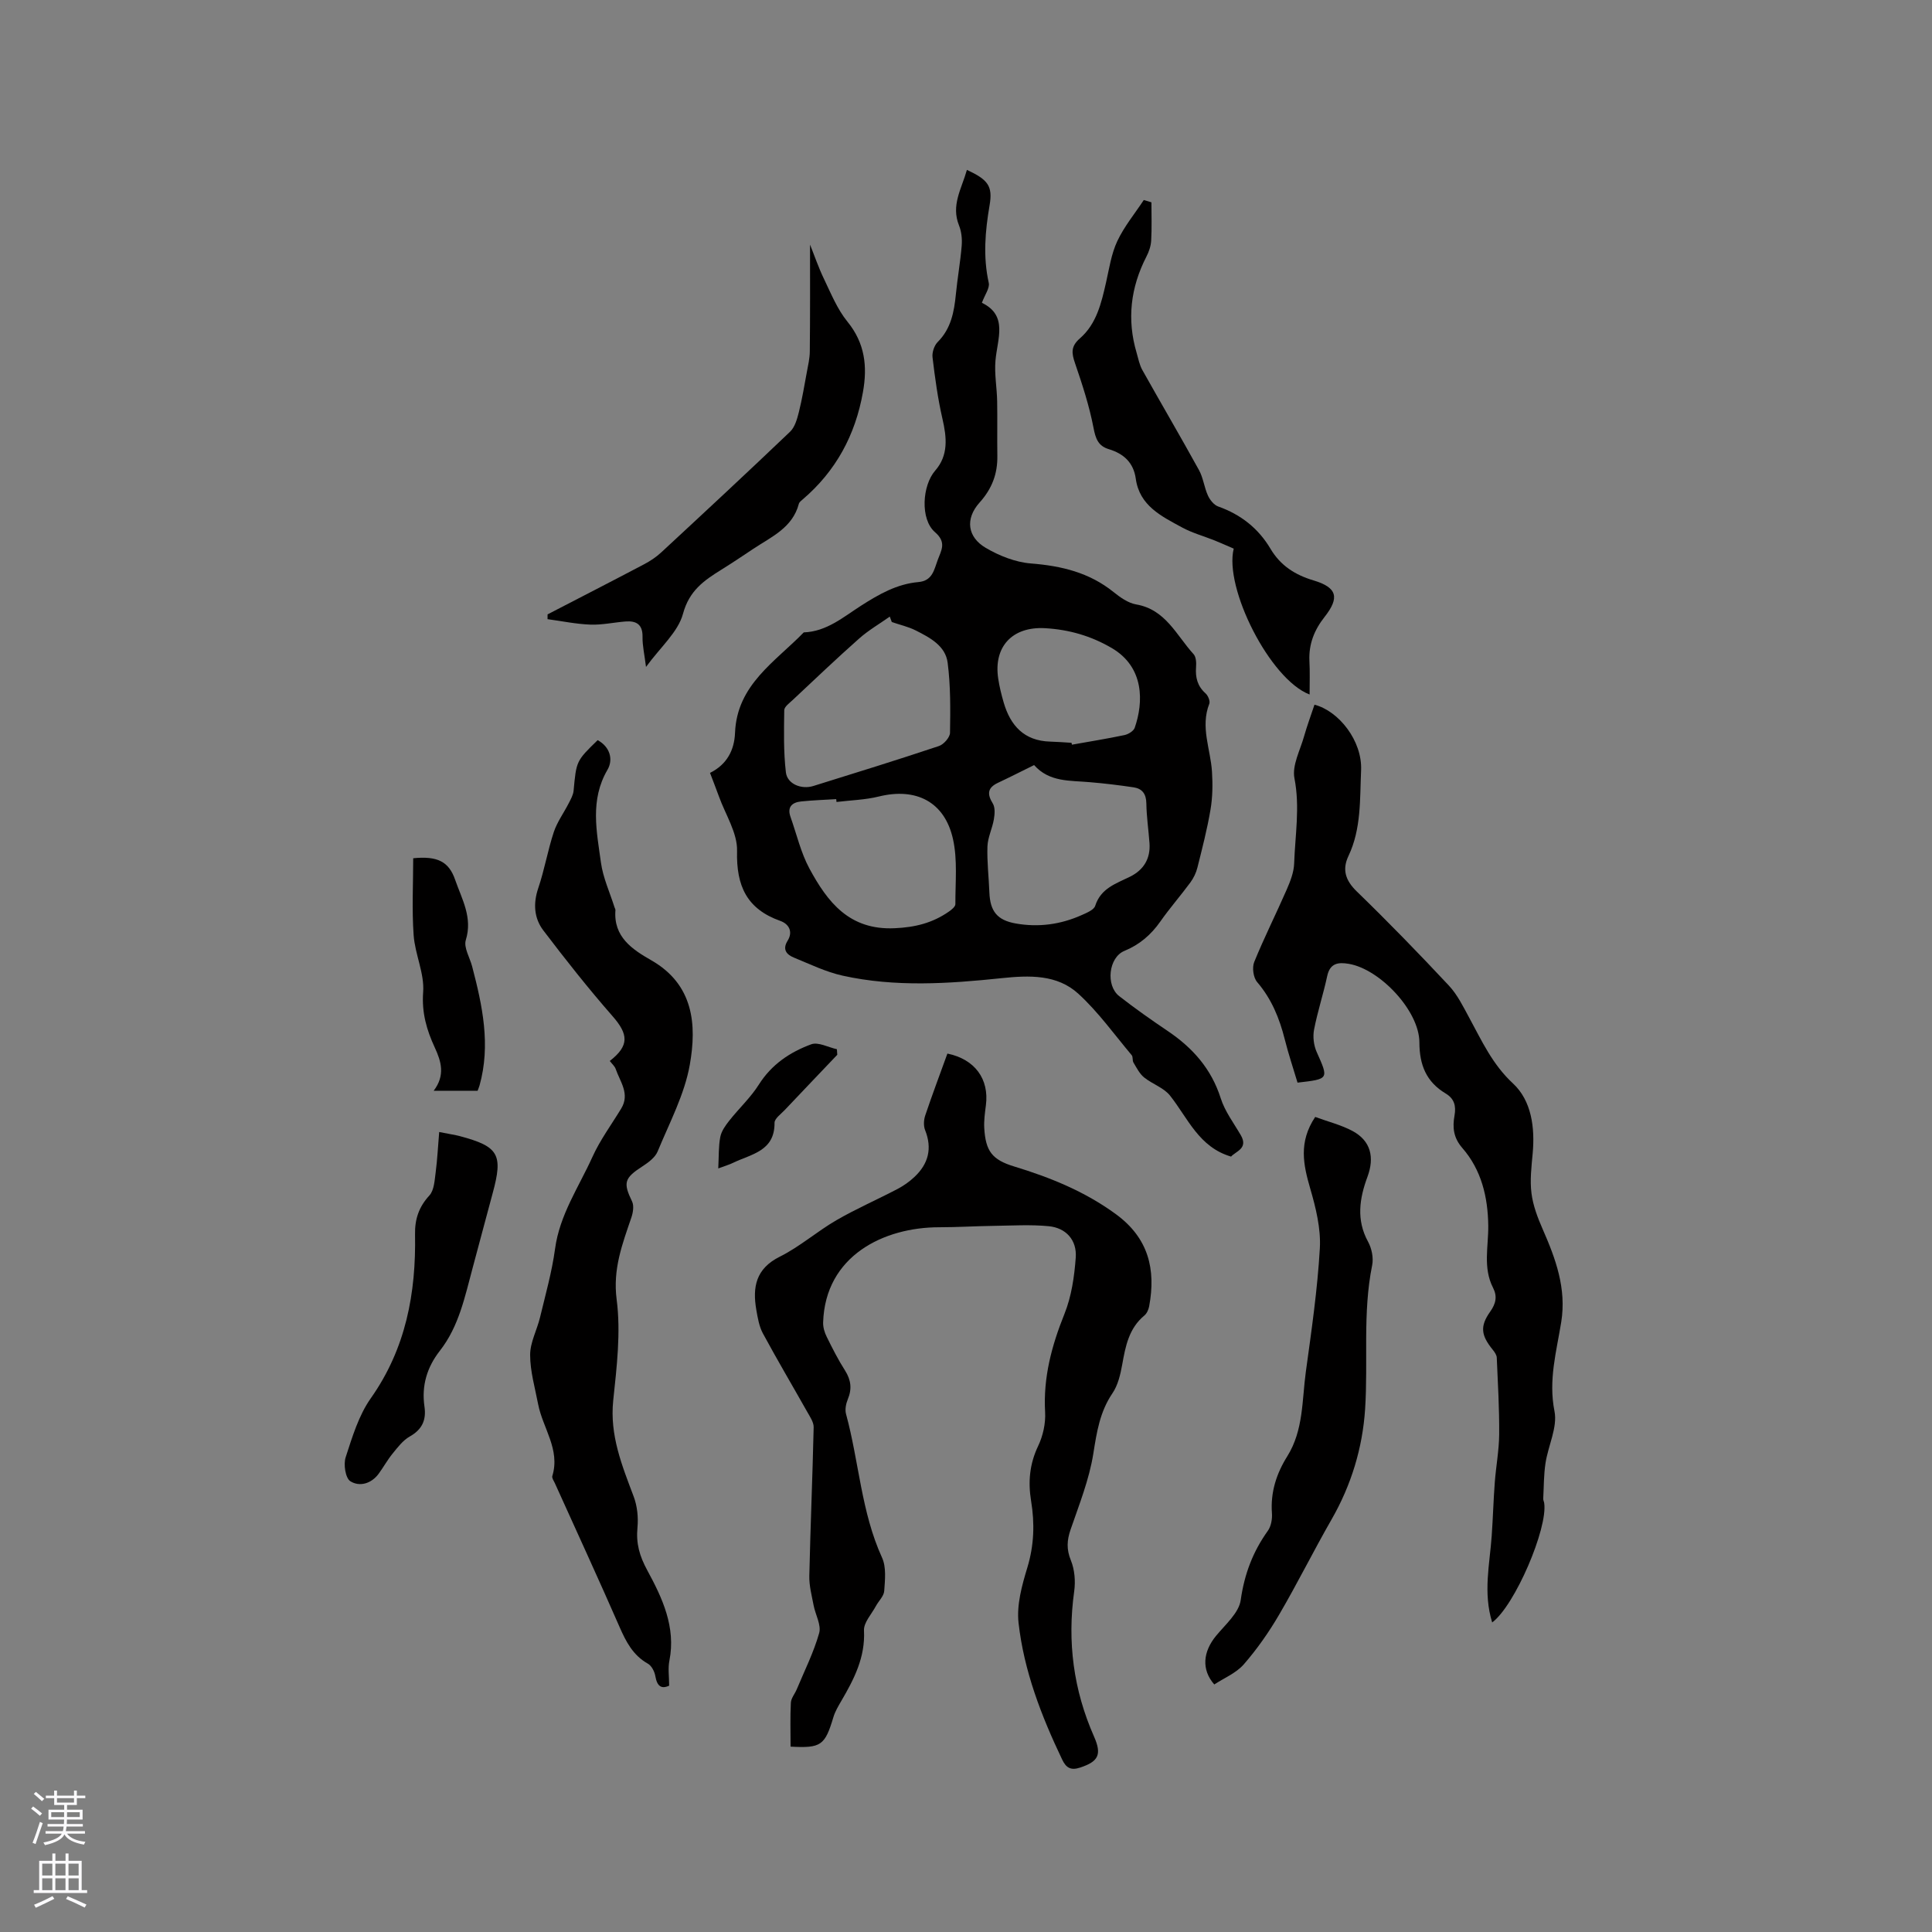 <svg enable-background="new 0 0 400 400" viewBox="0 0 400 400" xmlns="http://www.w3.org/2000/svg"><rect x="0" y="0" width="400" height="400" fill="#808080" stroke="none"/><g fill="#010000"><path d="m200.19 35.17c4.37 2.05 5.38 3.33 4.69 7.35-.92 5.37-1.37 10.65-.17 16.04.24 1.08-.8 2.44-1.42 4.13 5.46 2.64 3.2 7.45 2.81 11.98-.24 2.76.3 5.59.35 8.38.07 3.77-.02 7.54.04 11.31.06 3.74-1.1 6.82-3.69 9.7-3.01 3.36-2.51 7.14 1.29 9.37 2.81 1.65 6.16 2.98 9.37 3.23 6.3.5 12.06 1.87 17.08 5.91 1.38 1.11 3.02 2.28 4.69 2.57 6.12 1.05 8.34 6.41 11.89 10.3.53.58.58 1.8.51 2.7-.16 2.14.29 3.91 1.96 5.41.52.46 1 1.61.78 2.16-1.89 4.81.27 9.4.56 14.08.16 2.58.13 5.24-.3 7.78-.68 4.06-1.72 8.06-2.72 12.06-.27 1.09-.8 2.18-1.46 3.08-2.01 2.73-4.26 5.29-6.2 8.06s-4.31 4.81-7.47 6.11c-3.25 1.35-3.9 7.14-1.06 9.36 3.25 2.54 6.64 4.92 10.06 7.23 5.16 3.48 9.02 7.82 10.96 13.92.86 2.71 2.69 5.12 4.15 7.63 1.61 2.78-1.05 3.34-2.01 4.44-6.66-1.95-8.93-7.94-12.64-12.63-1.3-1.64-3.68-2.39-5.38-3.77-.94-.77-1.54-1.99-2.19-3.07-.26-.43-.06-1.16-.36-1.52-3.61-4.3-6.92-8.94-11.02-12.7-4.42-4.06-10.17-3.85-15.94-3.25-10.96 1.15-22 1.89-32.89-.52-3.47-.77-6.77-2.38-10.09-3.74-1.52-.62-2.43-1.68-1.31-3.48 1.21-1.94.2-3.51-1.49-4.11-6.96-2.47-9.15-7.25-8.97-14.48.1-3.74-2.42-7.56-3.77-11.34-.57-1.58-1.19-3.14-1.83-4.83 3.53-1.75 5.04-4.75 5.18-8.29.39-9.97 8.3-14.69 14.23-20.8 4.72-.17 8.17-3.16 11.85-5.52 3.7-2.37 7.44-4.51 11.89-4.9 2.93-.26 3.24-2.56 4-4.59.74-2 1.87-3.63-.57-5.74-3.11-2.69-2.63-9.69.03-12.73 2.79-3.19 2.41-6.88 1.51-10.76-.96-4.18-1.54-8.45-2.05-12.71-.12-1.02.35-2.45 1.07-3.17 2.76-2.77 3.4-6.22 3.76-9.86.33-3.37.93-6.71 1.21-10.08.11-1.38-.04-2.91-.55-4.18-1.7-4.19.52-7.58 1.63-11.52zm13.91 123.23c-2.54 1.25-4.99 2.5-7.48 3.67-2.16 1.02-2.29 2.31-1.07 4.29.51.83.4 2.2.22 3.27-.32 1.89-1.26 3.73-1.33 5.61-.11 3.16.28 6.34.4 9.52.15 3.91 1.62 5.76 5.47 6.44 4.71.83 9.28.21 13.64-1.74 1.04-.47 2.53-1.07 2.8-1.92 1.17-3.66 4.33-4.6 7.23-6.04 2.81-1.4 4.24-3.74 4.01-6.94-.2-2.75-.61-5.48-.65-8.23-.03-1.95-.85-3.05-2.63-3.32-3.02-.45-6.06-.82-9.1-1.07-4.08-.37-8.35.03-11.51-3.54zm-29.46-29.61c-.14-.38-.28-.75-.42-1.13-2.12 1.5-4.4 2.82-6.33 4.53-4.68 4.14-9.2 8.46-13.76 12.73-.68.64-1.75 1.4-1.76 2.12-.06 4.29-.16 8.62.34 12.87.29 2.42 3.21 3.59 5.69 2.82 8.68-2.7 17.37-5.39 25.99-8.27 1-.33 2.28-1.79 2.3-2.74.08-4.84.13-9.73-.49-14.51-.45-3.51-3.67-5.2-6.6-6.68-1.54-.78-3.3-1.17-4.96-1.74zm-11.45 37.25c-.02-.2-.04-.39-.06-.59-2.42.15-4.84.23-7.25.48-1.88.19-2.95 1.14-2.21 3.21 1.27 3.58 2.13 7.38 3.91 10.68 3.75 6.93 8.23 12.79 17.65 12.36 4.28-.19 7.85-1.1 11.22-3.44.56-.39 1.36-1.03 1.35-1.55-.02-4.5.47-9.14-.49-13.45-1.72-7.76-7.67-10.73-15.36-8.83-2.84.7-5.83.77-8.76 1.13zm48.66-12.25c.03.13.05.26.08.39 3.63-.65 7.27-1.23 10.88-1.99.8-.17 1.88-.83 2.12-1.51 1.84-5.29 2.01-12.53-4.72-16.49-4.3-2.53-8.89-3.85-13.85-4.13-6.75-.38-10.7 3.81-9.69 10.44.25 1.67.66 3.32 1.13 4.94 1.4 4.81 4.25 7.94 9.6 8.1 1.49.04 2.97.16 4.45.25z"/><path d="m163.68 361.62c0-3.19-.1-6.15.06-9.09.05-.95.83-1.84 1.22-2.78 1.61-3.86 3.51-7.64 4.64-11.64.47-1.67-.78-3.8-1.15-5.74-.38-2.02-.94-4.07-.89-6.1.23-10.26.67-20.51.9-30.77.02-1.04-.75-2.16-1.31-3.15-3.06-5.43-6.24-10.8-9.2-16.28-.78-1.45-1.07-3.21-1.36-4.86-.82-4.71-.12-8.55 4.86-11.03 4.14-2.06 7.71-5.23 11.74-7.56 4.09-2.37 8.45-4.26 12.64-6.46 1.26-.66 2.46-1.51 3.49-2.48 2.89-2.71 3.73-5.9 2.21-9.71-.35-.88-.28-2.11.03-3.03 1.45-4.3 3.05-8.56 4.59-12.81 5.69 1.17 8.67 5.27 7.97 10.7-.2 1.57-.43 3.17-.34 4.73.28 4.77 1.63 6.55 6.14 7.93 7.53 2.29 14.7 5.19 21.14 9.91 6.71 4.92 8.29 11.38 6.86 19.06-.13.68-.48 1.48-.99 1.9-3.21 2.66-3.91 6.36-4.59 10.17-.37 2.04-.88 4.26-2.02 5.93-2.61 3.84-3.25 8.03-3.96 12.5-.85 5.36-2.93 10.55-4.71 15.73-.76 2.22-.87 4.08.06 6.36.79 1.93.98 4.33.69 6.42-1.46 10.44-.15 20.43 4.11 30.07 1.66 3.76.88 5.17-2.86 6.41-1.94.65-2.92.07-3.74-1.65-4.31-9.03-7.91-18.34-9.03-28.3-.42-3.72.7-7.77 1.82-11.45 1.4-4.61 1.54-9.14.78-13.78-.65-3.97-.32-7.68 1.46-11.4 1-2.1 1.57-4.68 1.44-6.99-.41-7.18 1.35-13.75 4-20.34 1.46-3.63 2.05-7.72 2.34-11.66.27-3.64-2.02-6.17-5.61-6.51-3.75-.36-7.56-.12-11.34-.07-3.77.05-7.54.29-11.3.29-11.45-.01-23.62 5.88-24.05 19.71-.03.99.29 2.07.74 2.97 1.17 2.37 2.37 4.75 3.79 6.97 1.25 1.97 1.47 3.82.58 5.96-.38.92-.62 2.12-.37 3.05 2.69 9.86 3.13 20.27 7.46 29.75.9 1.97.61 4.59.45 6.88-.07 1.08-1.15 2.07-1.72 3.13-.9 1.68-2.56 3.43-2.47 5.08.28 5.55-2.06 10.06-4.69 14.56-.63 1.08-1.3 2.2-1.65 3.39-1.75 5.84-2.55 6.43-8.86 6.08z"/><path d="m308.94 335.91c-1.91-6.19-.51-12.05-.1-17.91.26-3.69.36-7.4.64-11.09.25-3.32.88-6.63.91-9.95.04-5.29-.27-10.59-.5-15.87-.02-.55-.44-1.15-.81-1.61-2.44-3-2.72-4.86-.55-7.92 1.19-1.68 1.5-3.16.59-4.94-2.12-4.13-.95-8.52-.99-12.81-.07-5.95-1.41-11.59-5.37-16.13-1.88-2.16-2.05-4.31-1.62-6.71.36-2.02-.05-3.51-1.84-4.58-4-2.4-5.42-5.89-5.43-10.58-.02-6.54-8.18-15.18-14.63-16.26-2.2-.37-3.89-.14-4.46 2.55-.8 3.72-2 7.35-2.72 11.08-.28 1.45-.07 3.23.53 4.59 2.52 5.66 2.61 5.62-3.95 6.38-.87-2.93-1.88-5.91-2.64-8.95-1.1-4.37-2.73-8.38-5.72-11.87-.79-.92-1.08-3-.61-4.15 2.06-5.07 4.53-9.96 6.72-14.98.75-1.72 1.49-3.6 1.55-5.43.2-5.86 1.23-11.67.06-17.64-.52-2.67 1.19-5.81 2-8.7.62-2.19 1.42-4.33 2.15-6.53 5.01 1.29 9.92 7.46 9.65 13.59-.27 5.96.07 12.08-2.62 17.74-1.33 2.8-.63 5.05 1.72 7.33 6.53 6.33 12.87 12.86 19.09 19.51 1.77 1.9 2.97 4.38 4.23 6.7 2.6 4.78 4.77 9.6 9.03 13.55 3.83 3.55 4.57 9.13 4.07 14.53-.25 2.74-.59 5.54-.24 8.23.32 2.53 1.28 5.05 2.32 7.42 2.7 6.14 4.94 12.28 3.84 19.19-.98 6.1-2.69 12.03-1.4 18.49.66 3.32-1.31 7.13-1.86 10.75-.37 2.42-.34 4.9-.47 7.35-.02.3.16.61.2.93.76 5.19-6.03 21.16-10.77 24.7z"/><path d="m126.25 219.66c4.07-3.17 3.88-5.51.55-9.3-5-5.71-9.72-11.69-14.31-17.73-1.92-2.53-2.13-5.55-1.05-8.75 1.29-3.8 1.96-7.81 3.22-11.62.7-2.1 2.08-3.97 3.1-5.98.42-.82.92-1.7 1-2.59.57-6.13.53-6.13 4.98-10.45 2.59 1.41 3.25 4.04 2.04 6.12-3.68 6.29-2.24 12.79-1.36 19.23.43 3.15 1.84 6.18 2.81 9.26.06.2.21.41.19.6-.44 5.53 3.49 8.12 7.41 10.36 8.79 5.03 9.45 13.33 7.99 21.61-1.09 6.19-4.22 12.05-6.66 17.97-.51 1.24-1.89 2.27-3.09 3.05-3.83 2.47-4.09 3.41-2.21 7.3.43.89.21 2.3-.14 3.33-1.87 5.5-3.87 10.67-3.05 16.97.89 6.84.02 13.98-.71 20.92-.75 7.21 1.82 13.46 4.24 19.89.74 1.97.98 4.31.78 6.42-.31 3.29.41 5.86 2.05 8.88 3.08 5.67 5.94 11.72 4.56 18.68-.32 1.59-.05 3.3-.05 5.17-1.61.75-2.5.12-2.86-1.98-.16-.94-.77-2.14-1.54-2.57-3.08-1.74-4.52-4.52-5.87-7.61-4.36-9.97-8.92-19.86-13.4-29.78-.22-.48-.64-1.06-.52-1.46 1.69-5.51-1.99-9.94-2.94-14.9-.65-3.39-1.65-6.79-1.65-10.19 0-2.59 1.42-5.15 2.05-7.77 1.13-4.71 2.46-9.41 3.11-14.19.95-7.06 4.92-12.79 7.73-19.01 1.59-3.52 3.94-6.69 5.96-10.02 1.86-3.05-.24-5.57-1.15-8.23-.2-.56-.74-1.01-1.21-1.63z"/><path d="m272.3 231.25c2.68.99 5.39 1.65 7.76 2.93 3.77 2.04 4.54 5.46 3.06 9.46-1.64 4.42-2.37 8.91.12 13.44.76 1.39 1.16 3.35.85 4.88-2 9.88-.81 19.88-1.46 29.79-.53 8.03-2.86 15.71-6.93 22.81-3.74 6.52-7.08 13.26-10.87 19.74-2.12 3.63-4.57 7.13-7.32 10.29-1.58 1.81-4.08 2.83-6.11 4.16-2.7-3.09-2.33-6.77.35-10.04 1.93-2.36 4.76-4.77 5.13-7.45.76-5.36 2.51-9.99 5.61-14.32.68-.95.94-2.45.85-3.66-.32-4.33.94-8.2 3.17-11.76 3.38-5.4 3.04-11.59 3.85-17.51 1.17-8.5 2.41-17.02 2.9-25.57.23-4.08-.83-8.37-1.99-12.36-1.43-4.92-2.46-9.61 1.03-14.83z"/><path d="m271.14 143.79c-8.22-3.13-17.74-22.09-15.71-30.2-1.27-.55-2.59-1.14-3.92-1.68-2.26-.91-4.65-1.55-6.78-2.71-4.24-2.31-8.8-4.47-9.58-10.09-.46-3.33-2.5-5.18-5.57-6.11-2.22-.67-2.75-2.18-3.18-4.43-.87-4.53-2.32-8.97-3.82-13.35-.72-2.1-.92-3.49 1.01-5.17 3.44-2.99 4.44-7.32 5.41-11.59.65-2.89 1.09-5.91 2.33-8.55 1.42-3.02 3.62-5.68 5.48-8.5.53.16 1.05.32 1.58.48 0 2.64.1 5.28-.05 7.91-.06 1.13-.46 2.32-.99 3.33-3.28 6.4-4.07 13.02-2.02 19.94.35 1.19.58 2.47 1.18 3.54 3.88 6.93 7.91 13.78 11.74 20.74.88 1.6 1.07 3.57 1.84 5.25.41.9 1.24 1.95 2.12 2.26 4.68 1.66 8.32 4.52 10.84 8.77 2.06 3.46 5.05 5.39 8.91 6.54 4.91 1.47 5.42 3.57 2.27 7.57-2.12 2.69-3.29 5.62-3.13 9.09.12 2.22.04 4.44.04 6.96z"/><path d="m167.71 50.65c.86 2.13 1.73 4.7 2.9 7.13 1.45 3.02 2.75 6.24 4.83 8.8 3.64 4.46 4.18 9.27 3.22 14.62-1.57 8.86-5.58 16.31-12.45 22.18-.32.27-.73.58-.82.94-1.31 4.96-5.67 6.81-9.41 9.3-2.2 1.47-4.4 2.94-6.65 4.34-3.57 2.22-6.63 4.32-7.92 9.11-1.03 3.8-4.66 6.89-7.66 11.01-.32-2.59-.75-4.4-.72-6.21.05-2.59-1.28-3.37-3.52-3.2-2.43.19-4.86.74-7.27.65-2.97-.11-5.92-.73-8.88-1.13 0-.33.01-.66.01-.99 6.64-3.44 13.3-6.85 19.92-10.34 1.29-.68 2.56-1.51 3.62-2.5 8.94-8.28 17.86-16.57 26.67-24.98.99-.95 1.45-2.61 1.81-4.03.68-2.72 1.14-5.5 1.65-8.26.26-1.43.61-2.88.62-4.32.08-7.4.05-14.8.05-22.12z"/><path d="m90.93 234.37c2.21.44 3.25.59 4.26.85 8.07 2.15 9 3.79 6.81 11.83-1.39 5.11-2.73 10.22-4.11 15.33-1.63 6.01-2.84 12.2-6.82 17.28-2.67 3.41-3.82 7.25-3.19 11.55.41 2.81-.49 4.76-3.06 6.21-1.4.79-2.48 2.23-3.53 3.52-1.07 1.31-1.89 2.81-2.89 4.18-1.53 2.08-3.97 2.75-5.87 1.55-1.01-.64-1.45-3.5-.96-4.97 1.37-4.21 2.7-8.67 5.21-12.22 7.25-10.28 9.37-21.74 9.15-33.91-.06-3.11.77-5.67 2.96-8.05 1.02-1.11 1.09-3.2 1.32-4.88.34-2.59.46-5.22.72-8.27z"/><path d="m98.88 225.83c-3.05 0-5.81 0-9.09 0 2.43-3.21 1.56-6.06.23-8.94-1.68-3.63-2.73-7.21-2.41-11.49.29-3.86-1.69-7.82-1.97-11.79-.38-5.31-.09-10.67-.09-15.92 5.05-.5 7.39.7 8.69 4.48 1.38 3.99 3.65 7.78 2.2 12.46-.47 1.54.83 3.62 1.31 5.45 2.13 8.12 3.88 16.27 1.53 24.67-.14.47-.35.94-.4 1.08z"/><path d="m148.71 241.91c.13-2.54.04-4.58.42-6.52.23-1.2 1.06-2.36 1.85-3.36 2-2.54 4.43-4.78 6.14-7.49 2.64-4.18 6.46-6.72 10.84-8.33 1.45-.53 3.52.63 5.31 1.02.03.38.06.77.08 1.15-3.63 3.81-7.26 7.61-10.87 11.43-.79.84-2.13 1.78-2.12 2.66.05 5.86-4.77 6.45-8.5 8.24-.85.42-1.76.68-3.15 1.2z"/></g><path d="m6.44 374.46.42-.45c.65.47 1.27.95 1.85 1.44l-.45.49c-.65-.56-1.25-1.06-1.82-1.48m.93 7.33-.63-.26c.55-1.36 1.05-2.8 1.52-4.33.19.1.38.19.59.27-.46 1.29-.95 2.73-1.48 4.32m-.38-10.38.44-.42c.43.34 1.01.82 1.74 1.44l-.49.49c-.53-.51-1.09-1.01-1.69-1.51m2.5.35h1.72v-1.04h.59v1.04h3.52v-1.04h.59v1.04h1.75v.53h-1.75v1.42h-2.03v.97h3.22v2.03h-3.24c0 .35-.01.66-.03.93h3.32v.53h-3.37c-.03.27-.08.58-.15.94h3.96v.53h-3.71c.67.92 1.93 1.48 3.79 1.68-.13.24-.23.44-.29.59-2.13-.38-3.48-1.08-4.04-2.12-.43.97-1.77 1.72-4.03 2.23-.09-.19-.2-.37-.33-.55 2.1-.42 3.37-1.03 3.81-1.83h-3.36v-.53h3.58c.08-.29.13-.61.16-.94h-3.33v-.53h3.39c.02-.27.04-.58.04-.93h-3.23v-2.03h3.25v-.97h-2.07v-1.42h-1.73zm1.12 3.44v1h2.65c.01-.3.02-.44.01-.4v-.25-.35zm1.19-2h3.52v-.91h-3.52zm4.71 2h-2.63v.59c0 .15-.01.28-.01.4h2.64z" fill="#fbfafc"/><path d="m13.56 383.74h.63v1.52h2.72v6.07h1.13v.6h-11.06v-.6h1.13v-6.07h2.73v-1.52h.63v1.52h2.1v-1.52zm-2.69 8.83.38.56c-1.24.63-2.53 1.25-3.85 1.85-.1-.21-.21-.42-.34-.63 1.36-.55 2.63-1.15 3.81-1.78m-2.13-4.27h2.1v-2.45h-2.1zm0 3.04h2.1v-2.46h-2.1zm2.72-3.04h2.1v-2.45h-2.1zm0 3.04h2.1v-2.46h-2.1zm6.07 3.6c-1.41-.71-2.7-1.3-3.86-1.78l.35-.56c1.45.62 2.75 1.19 3.88 1.72zm-1.25-9.09h-2.1v2.45h2.1zm-2.09 5.49h2.1v-2.46h-2.1z" fill="#fbfafc"/></svg>